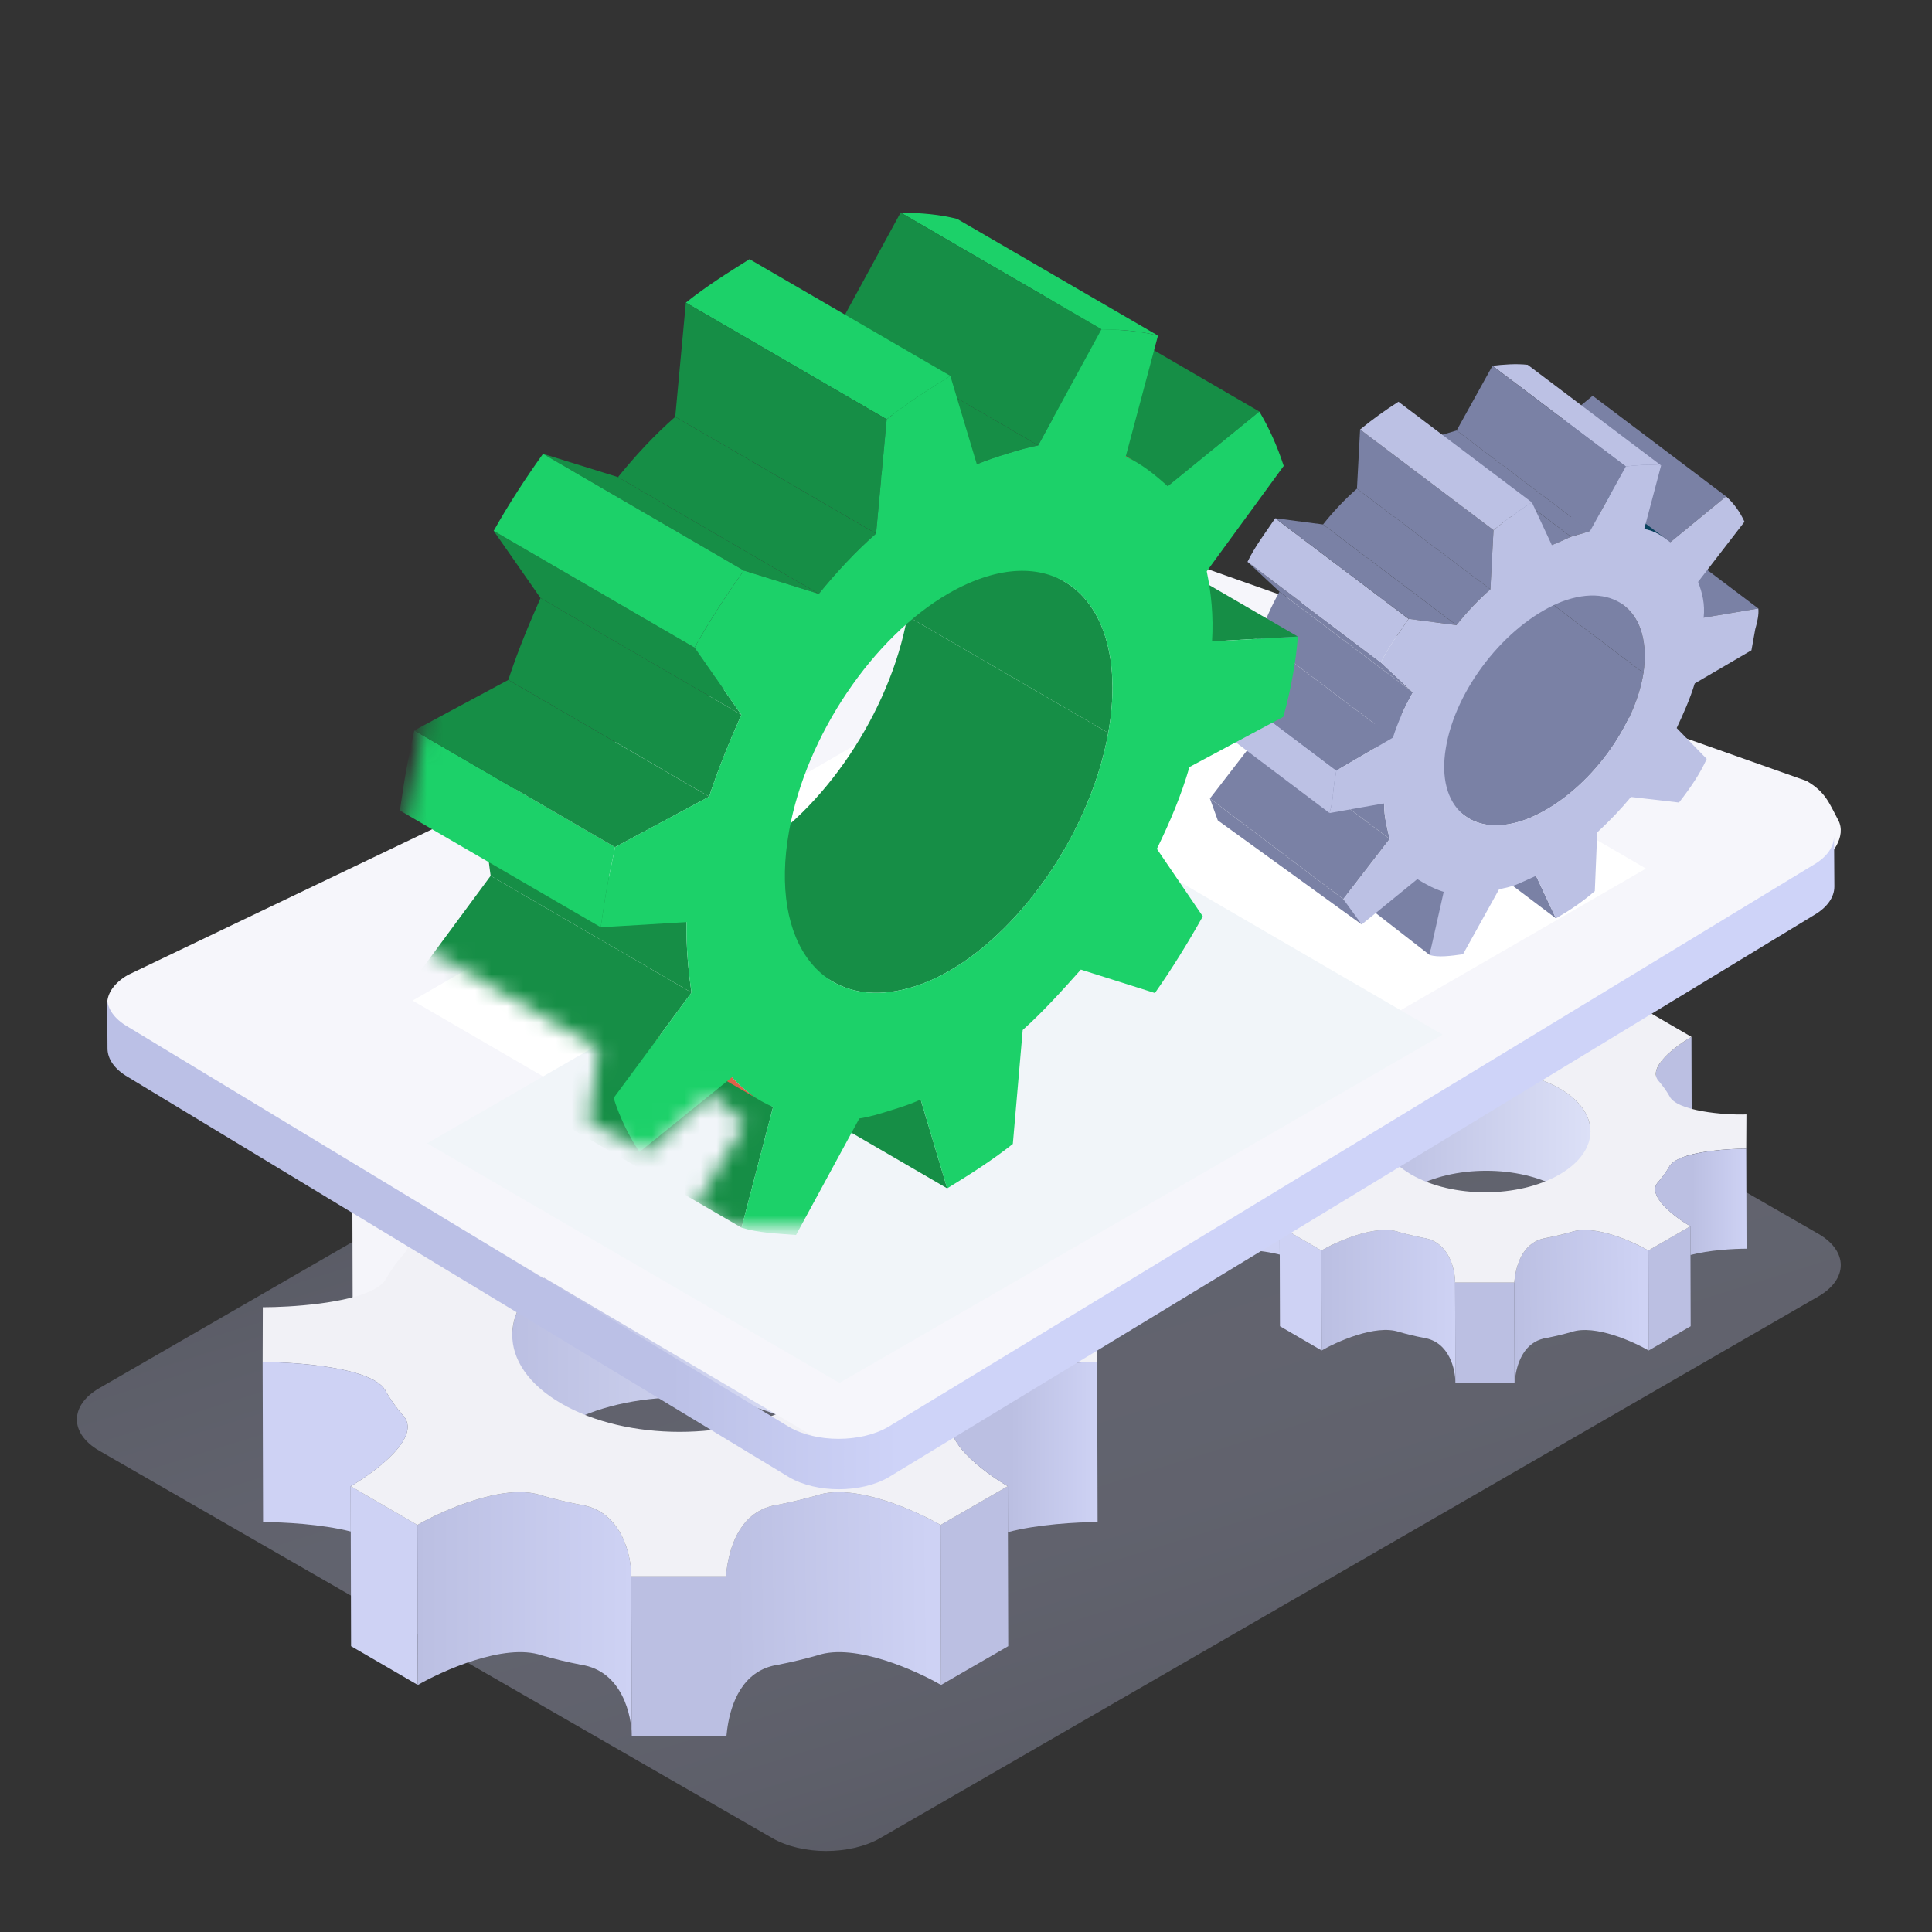 <svg width="120" height="120" viewBox="0 0 120 120" fill="none" xmlns="http://www.w3.org/2000/svg">
<rect x="0" y="0" width="120" height="120" fill="#333333" stroke="none"/>
<path opacity="0.3" d="M112.952 76.64L71.148 52.58C69.299 51.505 66.294 51.505 64.44 52.576L6.179 86.213C4.317 87.288 4.307 89.028 6.157 90.103L47.961 114.163C49.811 115.238 52.816 115.238 54.678 114.163L112.939 80.526C114.793 79.456 114.802 77.715 112.952 76.64Z" fill="url(#paint0_linear_885_1963)"/>
<path d="M25.384 77.15C25.38 75.827 23.05 74.162 21.883 73.484L21.912 83.422C23.077 84.1 25.409 85.765 25.411 87.088L25.384 77.15Z" fill="#F5F5FA"/>
<path d="M62.728 83.422L62.699 73.484C61.52 74.165 59.153 75.844 59.158 77.169L59.185 87.107C59.182 85.781 61.549 84.103 62.728 83.422Z" fill="#BBBFE2"/>
<path d="M34.921 88.568C39.007 86.207 45.602 86.207 49.66 88.567C51.676 89.738 52.686 91.271 52.692 92.807L52.662 82.868C52.657 81.334 51.647 79.801 49.632 78.628C45.573 76.27 38.979 76.27 34.892 78.628C32.838 79.815 31.814 81.371 31.818 82.925L31.845 92.862C31.842 91.308 32.868 89.752 34.921 88.568Z" fill="url(#paint1_linear_885_1963)"/>
<path d="M25.923 94.717L21.779 92.309L21.806 102.246L25.952 104.656L25.923 94.717Z" fill="#CED2F4"/>
<path d="M62.623 102.246L62.594 92.309L58.421 94.717L58.45 104.656L62.623 102.246Z" fill="#BBBFE2"/>
<path d="M33.642 102.814C34.435 103.042 35.25 103.238 36.084 103.4C38.676 103.79 39.236 106.616 39.239 107.804L39.212 97.867C39.207 96.678 38.647 93.854 36.056 93.464C35.224 93.301 34.407 93.105 33.614 92.877C31.278 92.081 27.345 93.897 25.923 94.719L25.952 104.657C27.373 103.834 31.307 102.018 33.642 102.814Z" fill="url(#paint2_linear_885_1963)"/>
<path d="M47.151 103.802C47.484 103.609 47.875 103.468 48.332 103.4C49.167 103.237 49.976 103.042 50.775 102.815C53.124 102.016 57.036 103.833 58.45 104.656L58.421 94.717C57.009 93.895 53.096 92.08 50.747 92.878C49.948 93.104 49.138 93.299 48.305 93.462C47.848 93.531 47.458 93.672 47.122 93.865C45.52 94.789 45.18 96.902 45.089 97.911L45.118 107.847C45.209 106.841 45.548 104.726 47.151 103.802Z" fill="url(#paint3_linear_885_1963)"/>
<path d="M24.984 87.861C26.352 89.216 23.2 91.488 21.779 92.31L25.923 94.718C27.346 93.896 31.278 92.081 33.614 92.877C34.407 93.105 35.224 93.301 36.056 93.464C38.681 93.856 39.221 96.751 39.211 97.912H45.09C45.18 96.903 45.52 94.79 47.122 93.866C47.458 93.673 47.848 93.532 48.305 93.464C49.138 93.301 49.948 93.105 50.747 92.879C53.097 92.081 57.009 93.896 58.422 94.718L62.595 92.31C61.181 91.489 58.055 89.216 59.438 87.861C59.833 87.399 60.177 86.926 60.46 86.445C60.579 86.182 60.829 85.954 61.168 85.758C62.789 84.82 66.493 84.6 68.147 84.6L68.164 81.195C66.017 81.279 61.171 80.873 60.499 79.349C60.223 78.867 59.884 78.396 59.494 77.935C58.127 76.578 61.277 74.307 62.7 73.485L58.554 71.077C57.131 71.897 53.199 73.715 50.864 72.918C50.068 72.691 49.254 72.494 48.423 72.333C45.797 71.936 45.256 69.044 45.263 67.885L39.379 67.883C39.377 68.842 38.987 70.988 37.363 71.925C37.023 72.119 36.629 72.263 36.173 72.331C35.34 72.494 34.521 72.689 33.727 72.918C31.018 73.503 27.47 71.897 26.056 71.077L21.883 73.485C23.297 74.307 26.422 76.578 25.038 77.933C24.641 78.393 24.301 78.867 24.02 79.35C23.899 79.613 23.651 79.84 23.311 80.038C21.688 80.974 17.985 81.195 16.323 81.195L16.313 84.6C18.313 84.6 23.306 84.921 23.978 86.445C24.258 86.926 24.586 87.398 24.984 87.861ZM34.892 78.629C38.98 76.271 45.573 76.271 49.633 78.629C53.689 80.987 53.671 84.81 49.585 87.169C45.505 89.526 38.904 89.524 34.849 87.167C30.789 84.808 30.811 80.987 34.892 78.629Z" fill="#F1F1F6"/>
<path d="M21.779 92.311C23.2 91.489 26.352 89.217 24.984 87.862C24.586 87.399 24.258 86.927 23.977 86.446C23.306 84.922 18.313 84.602 16.312 84.602L16.34 94.539C17.586 94.539 19.986 94.664 21.785 95.125L21.779 92.311Z" fill="#CED2F4"/>
<path d="M45.118 107.846L45.089 97.91H39.21L39.24 107.848L45.118 107.846Z" fill="#BBBFE2"/>
<path d="M68.174 94.539L68.146 84.602C66.493 84.602 62.789 84.821 61.168 85.759C60.829 85.955 60.578 86.183 60.46 86.446C60.177 86.927 59.833 87.4 59.437 87.862C58.055 89.217 61.181 91.49 62.594 92.311L62.603 95.165C64.421 94.677 66.9 94.539 68.174 94.539Z" fill="url(#paint4_linear_885_1963)"/>
<path d="M81.737 66.69C81.734 65.863 80.278 64.822 79.549 64.398L79.567 70.609C80.295 71.033 81.752 72.074 81.754 72.9L81.737 66.69Z" fill="#F5F5FA"/>
<path d="M105.077 70.609L105.059 64.398C104.322 64.824 102.843 65.873 102.846 66.701L102.862 72.912C102.861 72.084 104.34 71.035 105.077 70.609Z" fill="#BBBFE2"/>
<path d="M87.697 73.826C90.251 72.35 94.373 72.35 96.909 73.825C98.169 74.557 98.8 75.515 98.804 76.475L98.785 70.263C98.782 69.305 98.151 68.346 96.892 67.613C94.355 66.139 90.234 66.139 87.679 67.613C86.395 68.355 85.755 69.328 85.758 70.299L85.774 76.51C85.773 75.538 86.414 74.566 87.697 73.826Z" fill="url(#paint5_linear_885_1963)"/>
<path d="M82.073 77.669L79.483 76.164L79.501 82.375L82.091 83.881L82.073 77.669Z" fill="#CED2F4"/>
<path d="M105.011 82.375L104.993 76.164L102.385 77.669L102.403 83.881L105.011 82.375Z" fill="#BBBFE2"/>
<path d="M86.898 82.729C87.393 82.871 87.903 82.994 88.424 83.095C90.044 83.338 90.394 85.105 90.396 85.847L90.379 79.636C90.376 78.893 90.026 77.128 88.406 76.885C87.886 76.783 87.376 76.66 86.88 76.518C85.42 76.021 82.963 77.155 82.073 77.669L82.091 83.88C82.98 83.366 85.438 82.231 86.898 82.729Z" fill="url(#paint6_linear_885_1963)"/>
<path d="M95.341 83.35C95.549 83.23 95.794 83.141 96.079 83.099C96.601 82.997 97.107 82.875 97.606 82.733C99.074 82.234 101.519 83.369 102.403 83.884L102.385 77.672C101.502 77.158 99.057 76.024 97.589 76.522C97.089 76.663 96.583 76.786 96.062 76.888C95.776 76.93 95.533 77.019 95.323 77.139C94.322 77.717 94.109 79.038 94.052 79.668L94.071 85.878C94.127 85.249 94.339 83.928 95.341 83.35Z" fill="url(#paint7_linear_885_1963)"/>
<path d="M81.486 73.385C82.342 74.231 80.372 75.652 79.483 76.165L82.073 77.671C82.963 77.157 85.42 76.022 86.881 76.52C87.376 76.662 87.887 76.785 88.407 76.886C90.047 77.132 90.385 78.941 90.378 79.667H94.052C94.109 79.036 94.322 77.716 95.323 77.138C95.532 77.017 95.776 76.929 96.062 76.886C96.583 76.785 97.089 76.662 97.589 76.521C99.057 76.022 101.502 77.157 102.385 77.671L104.993 76.165C104.11 75.652 102.156 74.231 103.02 73.385C103.267 73.096 103.482 72.8 103.659 72.5C103.733 72.336 103.889 72.193 104.102 72.07C105.115 71.484 107.43 71.347 108.463 71.347L108.474 69.218C107.132 69.271 104.103 69.017 103.684 68.065C103.511 67.763 103.299 67.469 103.056 67.181C102.201 66.333 104.17 64.913 105.059 64.4L102.468 62.895C101.578 63.407 99.121 64.543 97.661 64.046C97.164 63.904 96.655 63.781 96.136 63.68C94.494 63.432 94.157 61.624 94.16 60.9L90.483 60.898C90.482 61.498 90.239 62.839 89.223 63.425C89.011 63.546 88.765 63.636 88.48 63.679C87.959 63.781 87.447 63.902 86.951 64.046C85.258 64.411 83.04 63.407 82.156 62.895L79.549 64.4C80.432 64.914 82.385 66.333 81.52 67.18C81.272 67.468 81.059 67.763 80.884 68.066C80.809 68.23 80.653 68.372 80.441 68.496C79.426 69.08 77.112 69.218 76.073 69.218L76.067 71.347C77.317 71.347 80.438 71.547 80.858 72.5C81.033 72.8 81.238 73.095 81.486 73.385ZM87.679 67.615C90.234 66.141 94.355 66.141 96.892 67.615C99.427 69.089 99.416 71.478 96.862 72.952C94.312 74.425 90.186 74.424 87.652 72.951C85.115 71.476 85.128 69.089 87.679 67.615Z" fill="#F1F1F6"/>
<path d="M79.483 76.166C80.371 75.652 82.342 74.232 81.486 73.386C81.238 73.096 81.033 72.801 80.858 72.5C80.438 71.548 77.317 71.348 76.067 71.348L76.084 77.558C76.863 77.558 78.363 77.637 79.487 77.925L79.483 76.166Z" fill="#CED2F4"/>
<path d="M94.071 85.878L94.052 79.668H90.378L90.396 85.879L94.071 85.878Z" fill="#BBBFE2"/>
<path d="M108.481 77.558L108.463 71.348C107.43 71.348 105.115 71.485 104.102 72.071C103.889 72.194 103.733 72.336 103.659 72.5C103.482 72.801 103.267 73.097 103.02 73.386C102.156 74.232 104.11 75.653 104.993 76.166L104.999 77.95C106.135 77.644 107.684 77.558 108.481 77.558Z" fill="url(#paint8_linear_885_1963)"/>
<path d="M112.212 48.507L70.257 33.669C68.562 32.684 65.809 32.684 64.11 33.665L7.943 60.556C6.237 61.541 6.228 63.136 7.923 64.121L50.68 89.307C52.375 90.292 55.129 90.292 60.923 85.218L112.788 53.824C113.779 53.224 114.72 51.954 114.173 50.933C113.62 49.9 113.397 49.195 112.212 48.507Z" fill="#F6F6FB"/>
<path d="M112.638 53.719L55.164 88.631C53.458 89.616 50.705 89.616 49.01 88.631L7.923 63.762C7.081 63.273 6.66 62.633 6.658 61.992L6.677 65.122C6.678 65.763 7.1 66.403 7.942 66.892L49.029 91.761C50.724 92.746 53.477 92.746 55.183 91.761L112.657 56.849C113.511 56.356 113.938 55.708 113.936 55.06L113.917 51.93C113.919 52.578 113.492 53.226 112.638 53.719Z" fill="url(#paint9_linear_885_1963)"/>
<path d="M25.626 62.148L56.727 80.222L102.233 53.949L71.132 35.875L25.626 62.148Z" fill="white"/>
<path d="M26.533 71.015L52.14 85.896L89.608 64.264L64.001 49.383L26.533 71.015Z" fill="#F1F5F9"/>
<path d="M87.119 48.148L88.357 50.792L96.644 57.043L95.405 54.4L87.119 48.148Z" fill="#7A81A5"/>
<path d="M97.531 32.113L105.817 38.364L109.213 37.794L100.927 31.543L97.531 32.113Z" fill="#7A81A5"/>
<path d="M92.561 31.336C93.583 32.107 94.073 33.584 93.791 35.542L102.077 41.794C102.359 39.835 101.869 38.358 100.847 37.587L92.561 31.336Z" fill="#7A81A5"/>
<path d="M86.781 44.533C86.715 44.561 86.649 44.587 86.583 44.614C84.977 45.229 83.612 45.107 82.69 44.41L90.976 50.662C91.899 51.358 93.263 51.48 94.869 50.865C94.935 50.839 95.001 50.812 95.067 50.784C98.389 49.364 101.496 45.438 102.077 41.794L93.791 35.543C93.21 39.187 90.103 43.113 86.781 44.533Z" fill="#7A81A5"/>
<path d="M95.458 27.429L103.744 33.68L107.211 30.833L98.925 24.582L95.458 27.429Z" fill="#7A81A5"/>
<path d="M93.842 26.605L102.128 32.857C102.779 32.986 103.183 33.258 103.632 33.597L95.346 27.346C94.897 27.007 94.493 26.734 93.842 26.605Z" fill="#09425E"/>
<path d="M75.15 49.597L83.436 55.848L86.318 52.115L78.032 45.863L75.15 49.597Z" fill="#7A81A5"/>
<path d="M77.686 43.648C77.676 44.499 77.876 45.171 78.032 45.862L86.318 52.113C86.162 51.422 85.962 50.75 85.972 49.9L77.686 43.648Z" fill="#7A81A5"/>
<path d="M92.7 22.722L100.986 28.973C101.626 28.893 102.462 28.827 103.174 28.911L94.888 22.66C94.176 22.576 93.34 22.642 92.7 22.722Z" fill="#BCC1E4"/>
<path d="M90.472 26.741L98.759 32.992L100.986 28.974L92.7 22.723L90.472 26.741Z" fill="#7A81A5"/>
<path d="M89.292 27.084L97.578 33.335C97.891 33.255 98.317 33.116 98.758 32.99L90.472 26.738C90.031 26.865 89.605 27.003 89.292 27.084Z" fill="#7A81A5"/>
<path d="M88.4 27.486C88.292 27.532 88.191 27.573 88.1 27.604L96.386 33.855C96.477 33.824 96.579 33.783 96.686 33.737C96.973 33.614 97.302 33.455 97.578 33.337L89.292 27.086C89.016 27.204 88.687 27.363 88.4 27.486Z" fill="#7A81A5"/>
<path d="M78.232 39.566L86.518 45.818C86.806 44.901 87.242 43.913 87.759 43.005L79.472 36.754C78.956 37.662 78.52 38.65 78.232 39.566Z" fill="#7A81A5"/>
<path d="M82.177 32.573L90.463 38.824C91.089 38.037 91.802 37.275 92.57 36.603L84.283 30.352C83.516 31.023 82.803 31.786 82.177 32.573Z" fill="#7A81A5"/>
<path d="M74.517 42.983C74.498 43.352 74.416 43.846 74.294 44.25L82.58 50.501C82.702 50.097 82.784 49.603 82.803 49.234C82.853 48.736 82.921 48.302 83.005 47.861L74.719 41.609C74.635 42.051 74.567 42.485 74.517 42.983Z" fill="#BCC1E4"/>
<path d="M74.719 41.613L83.005 47.864L86.518 45.818L78.232 39.566L74.719 41.613Z" fill="#7A81A5"/>
<path d="M84.283 30.354L92.57 36.605L92.764 32.927L84.478 26.676L84.283 30.354Z" fill="#7A81A5"/>
<path d="M84.478 26.677L92.764 32.928C93.608 32.241 94.315 31.737 95.148 31.204L86.862 24.953C86.029 25.485 85.322 25.99 84.478 26.677Z" fill="#BCC1E4"/>
<path d="M77.485 34.895L79.472 36.751L87.759 43.002L85.771 41.146L77.485 34.895Z" fill="#7A81A5"/>
<path d="M88.792 59.312L85.448 56.712L87.492 53.57L89.987 54.986L88.792 59.312Z" fill="#7A81A5"/>
<path d="M77.485 34.896L85.771 41.148C86.218 40.208 86.925 39.289 87.492 38.439L79.206 32.188C78.638 33.038 77.932 33.956 77.485 34.896Z" fill="#BCC1E4"/>
<path d="M79.206 32.188L87.492 38.439L90.464 38.826L82.178 32.575L79.206 32.188Z" fill="#7A81A5"/>
<path d="M105.472 36.141L108.354 32.407C108.067 31.78 107.686 31.256 107.211 30.833L103.744 33.68C103.248 33.302 102.833 32.994 102.128 32.855L103.174 28.91C102.462 28.826 101.626 28.892 100.986 28.972L98.758 32.99C98.317 33.117 97.891 33.255 97.578 33.336C97.302 33.453 96.973 33.613 96.686 33.735C96.578 33.781 96.477 33.822 96.386 33.854L95.148 31.201C94.315 31.734 93.608 32.239 92.764 32.925L92.57 36.603C91.802 37.275 91.089 38.037 90.463 38.825L87.492 38.437C86.924 39.288 86.218 40.206 85.771 41.146L87.759 43.002C87.242 43.91 86.806 44.898 86.518 45.815L83.005 47.861C82.921 48.303 82.853 48.737 82.803 49.234C82.784 49.604 82.702 50.097 82.58 50.501L85.972 49.898C85.962 50.749 86.162 51.421 86.318 52.112L83.436 55.846C83.74 56.465 84.104 56.997 84.579 57.419L88.034 54.604C88.568 54.94 89.124 55.231 89.671 55.394L88.792 59.312C89.313 59.486 90.163 59.37 90.871 59.269L93.108 55.239C93.546 55.14 93.874 55.07 94.21 54.935C94.676 54.736 95.101 54.538 95.405 54.399L96.643 57.042C97.55 56.514 98.262 56.033 99.056 55.35L99.207 51.7C99.988 50.978 100.699 50.234 101.302 49.501L104.286 49.847C104.992 48.938 105.575 48.089 106.007 47.138L104.142 45.221C104.546 44.361 104.968 43.423 105.263 42.451L108.785 40.392C108.866 39.978 108.937 39.516 109.021 39.083C109.157 38.62 109.256 38.128 109.213 37.794L105.817 38.364C105.909 37.514 105.729 36.815 105.472 36.141ZM102.077 41.794C101.495 45.438 98.389 49.364 95.066 50.784C95.001 50.812 94.935 50.839 94.869 50.865C91.486 52.16 89.177 50.186 89.803 46.464C90.401 42.813 93.478 38.873 96.809 37.45C96.874 37.422 96.94 37.395 97.005 37.369C100.376 36.106 102.611 38.085 102.077 41.794Z" fill="#BCC1E4"/>
<path d="M75.15 49.598L75.639 50.955L84.579 57.422L83.436 55.849L75.15 49.598Z" fill="#7A81A5"/>
<mask id="mask0_885_1963" style="mask-type:luminance" maskUnits="userSpaceOnUse" x="24" y="3" width="62" height="74">
<path d="M24.014 57.487L37.182 65.139L36.58 69.687L40.213 71.537L44.105 67.935L46.266 69.798L43.099 75.105L46.058 76.254H71.711L85.771 41.146L80.613 13.885L45.529 3.824L30.165 24.255L24.014 57.487Z" fill="white"/>
</mask>
<g mask="url(#mask0_885_1963)">
<path d="M62.808 32.583L75.283 39.833L80.613 39.539L68.138 32.289L62.808 32.583Z" fill="#168E46"/>
<path d="M44.71 61.047L46.356 66.561L58.831 73.81L57.185 68.296L44.71 61.047Z" fill="#168E46"/>
<path d="M60.053 22.951L72.527 30.201L78.219 25.562L65.745 18.312L60.053 22.951Z" fill="#168E46"/>
<path d="M33.584 69.004L46.058 76.254L48.018 68.749L35.543 61.5L33.584 69.004Z" fill="#168E46"/>
<path d="M46.512 53.04C45.761 53.473 45 53.814 44.238 54.048C42.277 54.652 40.583 54.495 39.268 53.73L51.743 60.98C53.058 61.744 54.751 61.901 56.712 61.297C57.474 61.063 58.236 60.723 58.986 60.289C63.586 57.634 67.763 51.516 68.835 45.519L56.361 38.27C55.288 44.267 51.112 50.385 46.512 53.04Z" fill="#168E46"/>
<path d="M66.116 36.128L53.642 28.879C56.038 30.272 57.18 33.719 56.361 38.271L68.835 45.52C69.655 40.968 68.513 37.521 66.116 36.128Z" fill="#168E46"/>
<path d="M57.444 21.113L69.919 28.363C70.13 28.457 70.336 28.564 70.537 28.681L58.063 21.432C57.862 21.315 57.656 21.208 57.444 21.113Z" fill="#DE6049"/>
<path d="M32.992 59.656C33.5 60.213 34.095 60.727 34.774 61.122L47.249 68.371C46.569 67.977 45.975 67.462 45.466 66.906L32.992 59.656Z" fill="#DE6049"/>
<path d="M55.939 13.203L68.414 20.452C69.704 20.475 70.814 20.563 71.924 20.845L59.449 13.596C58.339 13.314 57.23 13.226 55.939 13.203Z" fill="#1CD169"/>
<path d="M52.009 20.415L64.484 27.664L68.414 20.452L55.939 13.203L52.009 20.415Z" fill="#168E46"/>
<path d="M25.638 60.949C26.038 62.201 26.595 63.323 27.243 64.301L39.718 71.55C39.07 70.572 38.512 69.45 38.112 68.198L25.638 60.949Z" fill="#168E46"/>
<path d="M25.638 60.95L38.112 68.2L42.95 61.648L30.475 54.398L25.638 60.95Z" fill="#168E46"/>
<path d="M50.188 20.893C49.521 21.096 48.831 21.325 48.198 21.587L60.672 28.836C61.306 28.575 61.995 28.346 62.663 28.142C63.285 27.952 63.884 27.775 64.484 27.663L52.009 20.414C51.41 20.526 50.81 20.703 50.188 20.893Z" fill="#168E46"/>
<path d="M30.169 50.023C30.139 51.627 30.279 53.03 30.475 54.399L42.95 61.648C42.753 60.279 42.613 58.876 42.643 57.273L30.169 50.023Z" fill="#168E46"/>
<path d="M38.385 29.634L50.859 36.883C51.931 35.562 53.138 34.254 54.414 33.14L41.939 25.891C40.664 27.004 39.456 28.313 38.385 29.634Z" fill="#168E46"/>
<path d="M31.573 42.227L44.047 49.477C44.62 47.716 45.316 46.051 46.047 44.394L33.573 37.145C32.842 38.802 32.145 40.466 31.573 42.227Z" fill="#168E46"/>
<path d="M42.599 18.797L55.073 26.046C56.361 25.016 57.705 24.175 59.027 23.347L46.553 16.098C45.231 16.926 43.886 17.767 42.599 18.797Z" fill="#1CD169"/>
<path d="M41.94 25.889L54.414 33.138L55.073 26.046L42.599 18.797L41.94 25.889Z" fill="#168E46"/>
<path d="M25.227 47.868C25.071 48.7 24.971 49.499 24.838 50.343L37.313 57.593C37.446 56.748 37.545 55.949 37.702 55.118C37.846 54.293 38.036 53.468 38.204 52.616L25.73 45.367C25.562 46.218 25.372 47.044 25.227 47.868Z" fill="#1CD169"/>
<path d="M25.73 45.37L38.204 52.619L44.047 49.48L31.573 42.23L25.73 45.37Z" fill="#168E46"/>
<path d="M33.728 28.188L46.203 35.437L50.859 36.884L38.385 29.635L33.728 28.188Z" fill="#168E46"/>
<path d="M30.663 32.973L33.573 37.146L46.047 44.395L43.138 40.222L30.663 32.973Z" fill="#168E46"/>
<path d="M30.663 32.974L43.138 40.224C44.05 38.592 45.109 36.965 46.203 35.437L33.728 28.188C32.635 29.716 31.576 31.342 30.663 32.974Z" fill="#1CD169"/>
<path d="M74.953 35.485L79.734 28.94C79.334 27.714 78.822 26.567 78.219 25.562L72.527 30.2C71.71 29.462 70.871 28.789 69.919 28.363L71.924 20.846C70.814 20.564 69.704 20.476 68.414 20.453L64.484 27.665C63.884 27.777 63.285 27.954 62.663 28.144C61.995 28.347 61.306 28.576 60.672 28.837L59.027 23.349C57.705 24.177 56.36 25.019 55.073 26.048L54.414 33.14C53.138 34.254 51.93 35.563 50.859 36.883L46.203 35.436C45.109 36.964 44.05 38.591 43.138 40.223L46.047 44.396C45.316 46.053 44.619 47.718 44.047 49.479L38.204 52.618C38.036 53.469 37.846 54.294 37.702 55.119C37.545 55.95 37.446 56.749 37.313 57.594L42.643 57.274C42.613 58.877 42.753 60.28 42.949 61.649L38.112 68.201C38.512 69.452 39.07 70.574 39.718 71.553L45.466 66.907C46.159 67.665 47.009 68.344 48.018 68.75L46.058 76.255C47.101 76.576 48.289 76.619 49.444 76.707L53.374 69.469C53.973 69.383 54.663 69.18 55.331 68.964C55.953 68.774 56.563 68.577 57.185 68.296L58.831 73.81C60.288 72.917 61.542 72.127 62.909 71.052L63.522 63.974C64.753 62.873 65.938 61.565 67.134 60.224L71.734 61.678C72.782 60.188 73.784 58.569 74.708 56.918L71.855 52.725C72.677 51.041 73.374 49.39 73.878 47.642L79.71 44.522C79.957 43.638 80.147 42.813 80.291 41.988C80.448 41.157 80.547 40.358 80.613 39.54L75.282 39.834C75.38 38.23 75.228 36.835 74.953 35.485ZM68.835 45.52C67.763 51.518 63.586 57.635 58.986 60.291C58.236 60.724 57.474 61.065 56.712 61.299C51.16 63.009 47.751 58.616 49.011 51.62C50.08 45.641 54.26 39.547 58.922 36.855C59.699 36.406 60.489 36.053 61.281 35.809C66.721 34.138 70.095 38.524 68.835 45.52Z" fill="#1CD169"/>
</g>
<defs>
<linearGradient id="paint0_linear_885_1963" x1="70.648" y1="119.075" x2="51.893" y2="58.709" gradientUnits="userSpaceOnUse">
<stop stop-color="#A1A6C6"/>
<stop offset="0.072" stop-color="#ACB1D2"/>
<stop offset="0.221" stop-color="#BFC4E7"/>
<stop offset="0.368" stop-color="#CACFF3"/>
<stop offset="0.51" stop-color="#CED3F8"/>
<stop offset="0.644" stop-color="#CACFF3"/>
<stop offset="0.788" stop-color="#BEC3E6"/>
<stop offset="0.936" stop-color="#ABB0D1"/>
<stop offset="1" stop-color="#A1A6C6"/>
</linearGradient>
<linearGradient id="paint1_linear_885_1963" x1="31.818" y1="84.861" x2="52.692" y2="84.861" gradientUnits="userSpaceOnUse">
<stop stop-color="#BBBFE2"/>
<stop offset="1" stop-color="#DCE0F7"/>
</linearGradient>
<linearGradient id="paint2_linear_885_1963" x1="25.923" y1="100.242" x2="39.239" y2="100.242" gradientUnits="userSpaceOnUse">
<stop stop-color="#BBBFE2"/>
<stop offset="1" stop-color="#CED2F4"/>
</linearGradient>
<linearGradient id="paint3_linear_885_1963" x1="57.811" y1="100.108" x2="45.019" y2="100.303" gradientUnits="userSpaceOnUse">
<stop stop-color="#CED2F4"/>
<stop offset="1" stop-color="#BBBFE2"/>
</linearGradient>
<linearGradient id="paint4_linear_885_1963" x1="59.093" y1="89.883" x2="68.174" y2="89.883" gradientUnits="userSpaceOnUse">
<stop offset="0.405" stop-color="#BBBFE2"/>
<stop offset="1" stop-color="#CED2F4"/>
</linearGradient>
<linearGradient id="paint5_linear_885_1963" x1="85.758" y1="71.509" x2="98.804" y2="71.509" gradientUnits="userSpaceOnUse">
<stop stop-color="#BBBFE2"/>
<stop offset="1" stop-color="#DCE0F7"/>
</linearGradient>
<linearGradient id="paint6_linear_885_1963" x1="82.073" y1="81.121" x2="90.396" y2="81.121" gradientUnits="userSpaceOnUse">
<stop stop-color="#BBBFE2"/>
<stop offset="1" stop-color="#CED2F4"/>
</linearGradient>
<linearGradient id="paint7_linear_885_1963" x1="102.006" y1="81.035" x2="94.011" y2="81.157" gradientUnits="userSpaceOnUse">
<stop stop-color="#CED2F4"/>
<stop offset="1" stop-color="#BBBFE2"/>
</linearGradient>
<linearGradient id="paint8_linear_885_1963" x1="102.804" y1="74.649" x2="108.481" y2="74.649" gradientUnits="userSpaceOnUse">
<stop offset="0.405" stop-color="#BBBFE2"/>
<stop offset="1" stop-color="#CED2F4"/>
</linearGradient>
<linearGradient id="paint9_linear_885_1963" x1="6.658" y1="72.215" x2="113.936" y2="72.215" gradientUnits="userSpaceOnUse">
<stop offset="0.322" stop-color="#BBC0E6"/>
<stop offset="0.326" stop-color="#BBC0E6"/>
<stop offset="0.458" stop-color="#CED3F8"/>
</linearGradient>
</defs>
</svg>
